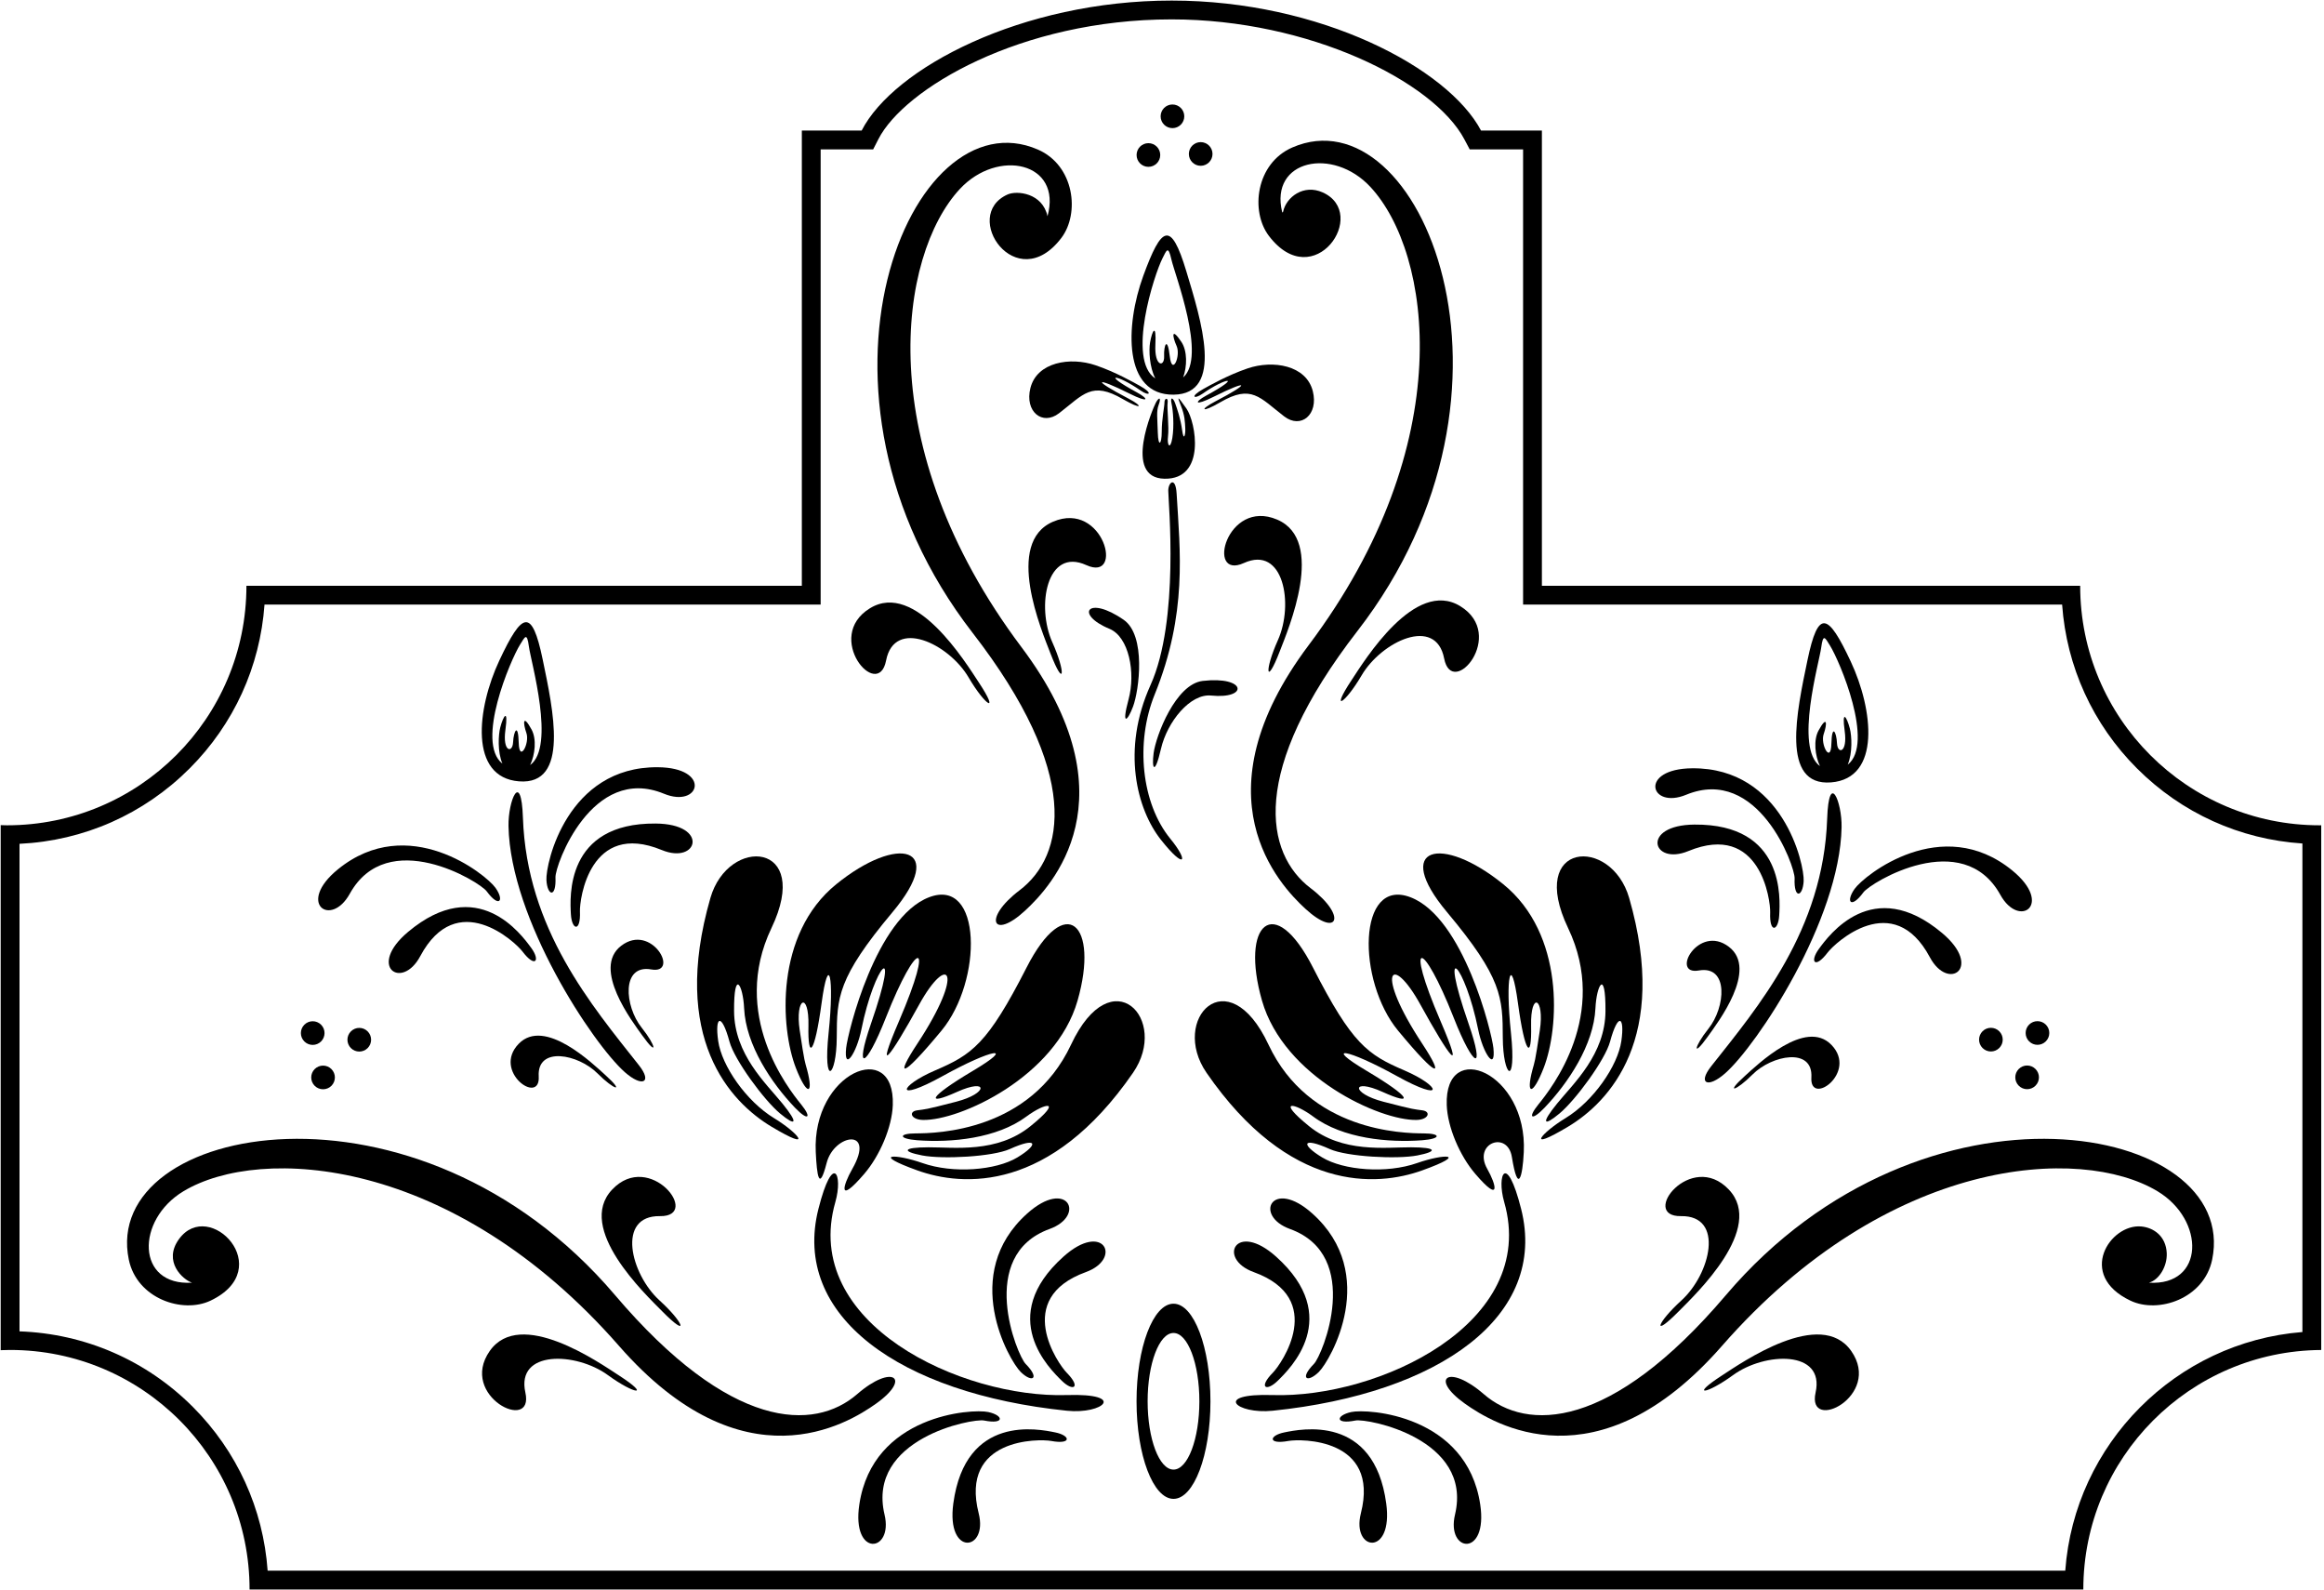 <?xml version="1.0" encoding="UTF-8"?>
<svg xmlns="http://www.w3.org/2000/svg" xmlns:xlink="http://www.w3.org/1999/xlink" width="557pt" height="381pt" viewBox="0 0 557 381" version="1.1">
<g id="surface1">
<path style=" stroke:none;fill-rule:nonzero;fill:rgb(0%,0%,0%);fill-opacity:1;" d="M 555.961 197.754 C 524.262 197.754 498.562 172.059 498.562 140.359 L 369.551 140.359 L 369.551 31.285 L 354.965 31.285 C 347.059 16.344 316.496 0.137 280.82 0.137 C 244.902 0.137 214.164 16.324 206.516 31.285 L 192.18 31.285 L 192.18 140.359 L 59.062 140.359 C 59.062 172.059 33.367 197.754 1.668 197.754 C 1.164 197.754 0.664 197.73 0.164 197.715 L 0.164 323.523 C 0.914 323.496 1.664 323.469 2.418 323.469 C 34.117 323.469 59.816 349.164 59.816 380.863 L 499.316 380.863 C 499.316 349.293 524.812 323.68 556.336 323.477 L 556.336 197.746 C 556.211 197.746 556.086 197.754 555.961 197.754 Z M 551.824 319.176 C 521.492 321.57 497.199 346.012 494.988 376.355 L 64.145 376.355 C 63.086 361.52 56.816 347.715 46.195 337.09 C 35.035 325.93 20.363 319.57 4.676 319.012 L 4.676 202.191 C 20.082 201.461 34.461 195.113 45.441 184.133 C 56.062 173.512 62.332 159.703 63.395 144.867 L 196.688 144.867 L 196.688 35.793 L 209.273 35.793 L 210.531 33.336 C 216.68 21.309 244.531 4.645 280.82 4.645 C 313.688 4.645 343.629 19.512 350.977 33.395 L 352.246 35.793 L 365.043 35.793 L 365.043 144.867 L 494.234 144.867 C 495.297 159.703 501.562 173.512 512.188 184.133 C 522.898 194.844 536.848 201.129 551.824 202.113 L 551.824 319.176 "/>
<path style=" stroke:none;fill-rule:nonzero;fill:rgb(0%,0%,0%);fill-opacity:1;" d="M 255.707 334.277 C 230.465 335.078 191.871 317.141 200.215 288.012 C 202.078 281.508 199.656 275.852 196.156 289.668 C 189.664 315.301 215.613 333.91 255.711 338.035 C 264.43 338.93 270.137 333.816 255.707 334.277 "/>
<path style=" stroke:none;fill-rule:nonzero;fill:rgb(0%,0%,0%);fill-opacity:1;" d="M 207.125 281.293 C 210.922 276.871 213.797 270.012 213.98 264.797 C 214.547 248.648 194.586 256.988 195.516 276.062 C 195.789 281.703 196.316 285.699 198.121 278.668 C 199.906 271.707 209.973 270.098 204.27 280.094 C 201.977 284.105 200.719 288.75 207.125 281.293 "/>
<path style=" stroke:none;fill-rule:nonzero;fill:rgb(0%,0%,0%);fill-opacity:1;" d="M 254.887 301.105 C 238.711 315.598 251.641 328.062 254.504 330.867 C 257.211 333.523 259.215 332.52 255.652 328.914 C 253.613 326.848 242.684 311.18 260.25 304.812 C 269.074 301.609 264.527 292.473 254.887 301.105 "/>
<path style=" stroke:none;fill-rule:nonzero;fill:rgb(0%,0%,0%);fill-opacity:1;" d="M 252.898 343.223 C 248.969 342.43 231.395 338.73 228.484 360.25 C 226.75 373.074 236.867 371.707 234.562 362.609 C 229.973 344.496 249.074 344.746 251.926 345.273 C 256.91 346.195 256.613 343.973 252.898 343.223 "/>
<path style=" stroke:none;fill-rule:nonzero;fill:rgb(0%,0%,0%);fill-opacity:1;" d="M 251.551 294.484 C 260.379 291.285 255.828 282.145 246.188 290.781 C 230.012 305.27 241.797 325.957 244.656 328.762 C 247.363 331.414 249.367 330.41 245.809 326.805 C 243.77 324.742 233.984 300.855 251.551 294.484 "/>
<path style=" stroke:none;fill-rule:nonzero;fill:rgb(0%,0%,0%);fill-opacity:1;" d="M 235.867 340.379 C 240.836 341.375 240.574 339.152 236.867 338.344 C 232.953 337.492 209.195 338.996 205.961 360.469 C 204.031 373.266 214.168 372.051 212 362.918 C 207.684 344.738 233.02 339.809 235.867 340.379 "/>
<path style=" stroke:none;fill-rule:nonzero;fill:rgb(0%,0%,0%);fill-opacity:1;" d="M 225.645 246.961 C 235.559 234.98 235.395 210.129 222.672 214.996 C 209.945 219.863 203.18 247.426 202.797 251.133 C 202.199 256.945 205.305 252.383 206.453 246.672 C 209.57 231.184 216.109 224.086 208.758 245.266 C 204.707 256.941 207.461 256.191 212.312 243.859 C 219.77 224.922 224.188 224.391 215.473 244.66 C 209.566 258.395 213.32 253.379 220.277 240.75 C 227.238 228.121 231.449 232.527 219.836 250.121 C 214.586 258.066 215.73 258.941 225.645 246.961 "/>
<path style=" stroke:none;fill-rule:nonzero;fill:rgb(0%,0%,0%);fill-opacity:1;" d="M 229.16 263.992 C 221.395 266.004 221.898 265.754 219.793 266.055 C 217.688 266.355 218.34 268.293 221.195 268.355 C 229.977 268.555 253.008 258.066 258.258 239.777 C 263.508 221.484 255.387 213.523 246.027 231.867 C 236.668 250.211 232.914 252.719 224.145 256.48 C 215.379 260.242 214.18 264.352 225.949 257.832 C 237.723 251.312 243.836 250.258 233.113 256.625 C 222.395 262.996 221.797 265.051 229.359 261.641 C 236.926 258.227 236.926 261.984 229.16 263.992 "/>
<path style=" stroke:none;fill-rule:nonzero;fill:rgb(0%,0%,0%);fill-opacity:1;" d="M 193.438 256.332 C 192.891 254.277 192.855 254.836 191.672 246.902 C 190.488 238.973 193.949 237.504 193.762 245.801 C 193.578 254.098 195.234 252.742 196.91 240.387 C 198.586 228.031 200.004 234.07 198.598 247.453 C 197.195 260.836 200.508 258.125 200.547 248.586 C 200.586 239.047 200.676 234.359 213.906 218.574 C 227.137 202.797 215.23 199.883 200.445 211.863 C 185.656 223.84 187.02 246.34 190.766 255.941 C 193.355 262.566 195.074 262.512 193.438 256.332 "/>
<path style=" stroke:none;fill-rule:nonzero;fill:rgb(0%,0%,0%);fill-opacity:1;" d="M 184.922 269.98 C 195.297 276.188 191.316 271.453 185.523 267.926 C 178.855 263.871 172.988 255.406 172.133 249.445 C 171.277 243.484 172.93 242.531 174.84 249.594 C 176.016 253.953 183.113 263.621 186.977 266.824 C 190.836 270.027 191.434 269.227 187.523 264.418 C 183.613 259.609 175.992 252.648 175.938 242.277 C 175.883 231.906 178.09 236.062 178.344 241.574 C 178.75 250.426 184.949 259.578 190.531 265.418 C 193.691 268.723 194.641 267.871 192.035 264.664 C 188.855 260.762 174.984 243.133 184.895 222.383 C 194.805 201.633 174.559 200.242 170.262 215.176 C 160.605 248.699 174.969 264.027 184.922 269.98 "/>
<path style=" stroke:none;fill-rule:nonzero;fill:rgb(0%,0%,0%);fill-opacity:1;" d="M 256.703 250.305 C 246.93 271.117 224.504 271.559 219.469 271.578 C 215.336 271.59 215.277 272.867 219.84 273.219 C 227.895 273.836 238.902 272.832 246.008 267.535 C 250.43 264.242 255.047 263.312 246.984 269.844 C 238.926 276.371 228.715 274.887 222.516 274.91 C 216.32 274.93 216.078 275.902 221.004 276.859 C 225.93 277.812 237.902 277.18 242.023 275.328 C 248.695 272.328 249.008 274.211 243.852 277.328 C 238.699 280.441 228.434 281.27 221.07 278.68 C 214.672 276.434 208.484 276.355 219.863 280.445 C 230.777 284.375 251.734 285.773 271.551 257.059 C 280.379 244.27 266.473 229.492 256.703 250.305 "/>
<path style=" stroke:none;fill-rule:nonzero;fill:rgb(0%,0%,0%);fill-opacity:1;" d="M 364.57 289.668 C 361.07 275.852 358.648 281.508 360.512 288.012 C 368.855 317.141 330.262 335.078 305.02 334.277 C 290.59 333.816 296.297 338.93 305.016 338.035 C 345.113 333.91 371.062 315.301 364.57 289.668 "/>
<path style=" stroke:none;fill-rule:nonzero;fill:rgb(0%,0%,0%);fill-opacity:1;" d="M 362.355 277.234 C 363.82 286.297 364.922 282.047 365.211 276.062 C 366.141 256.988 346.18 248.648 346.746 264.797 C 346.93 270.012 349.805 276.871 353.602 281.293 C 359.859 288.582 358.578 283.805 356.461 280.094 C 352.938 273.922 361.316 270.816 362.355 277.234 "/>
<path style=" stroke:none;fill-rule:nonzero;fill:rgb(0%,0%,0%);fill-opacity:1;" d="M 300.477 304.812 C 318.043 311.18 307.113 326.848 305.074 328.914 C 301.512 332.52 303.516 333.523 306.223 330.867 C 309.086 328.062 322.016 315.598 305.84 301.105 C 296.199 292.473 291.652 301.609 300.477 304.812 "/>
<path style=" stroke:none;fill-rule:nonzero;fill:rgb(0%,0%,0%);fill-opacity:1;" d="M 307.828 343.223 C 304.113 343.973 303.816 346.195 308.801 345.273 C 311.652 344.746 330.758 344.496 326.164 362.609 C 323.859 371.707 333.977 373.074 332.242 360.25 C 329.332 338.73 311.758 342.43 307.828 343.223 "/>
<path style=" stroke:none;fill-rule:nonzero;fill:rgb(0%,0%,0%);fill-opacity:1;" d="M 316.07 328.762 C 318.934 325.957 330.715 305.27 314.539 290.781 C 304.898 282.145 300.352 291.285 309.176 294.484 C 326.742 300.855 316.957 324.742 314.918 326.805 C 311.359 330.41 313.363 331.414 316.07 328.762 "/>
<path style=" stroke:none;fill-rule:nonzero;fill:rgb(0%,0%,0%);fill-opacity:1;" d="M 323.859 338.344 C 320.152 339.152 319.891 341.375 324.859 340.379 C 327.707 339.809 353.043 344.738 348.727 362.918 C 346.559 372.051 356.695 373.266 354.766 360.469 C 351.531 338.996 327.773 337.492 323.859 338.344 "/>
<path style=" stroke:none;fill-rule:nonzero;fill:rgb(0%,0%,0%);fill-opacity:1;" d="M 354.273 246.672 C 355.422 252.383 358.527 256.945 357.93 251.133 C 357.547 247.426 350.781 219.863 338.059 214.996 C 325.336 210.129 325.168 234.98 335.082 246.961 C 344.996 258.941 346.141 258.066 340.895 250.121 C 329.277 232.527 333.488 228.121 340.449 240.75 C 347.406 253.379 351.16 258.395 345.254 244.66 C 336.539 224.391 340.957 224.922 348.414 243.859 C 353.266 256.191 356.02 256.941 351.969 245.266 C 344.617 224.086 351.156 231.184 354.273 246.672 "/>
<path style=" stroke:none;fill-rule:nonzero;fill:rgb(0%,0%,0%);fill-opacity:1;" d="M 314.699 231.867 C 305.34 213.523 297.219 221.484 302.469 239.777 C 307.719 258.066 330.75 268.555 339.531 268.355 C 342.387 268.293 343.039 266.355 340.934 266.055 C 338.828 265.754 339.328 266.004 331.566 263.992 C 323.801 261.984 323.801 258.227 331.367 261.641 C 338.93 265.051 338.328 262.996 327.609 256.625 C 316.895 250.258 323.004 251.312 334.777 257.832 C 346.547 264.352 345.348 260.242 336.578 256.48 C 327.812 252.719 324.059 250.211 314.699 231.867 "/>
<path style=" stroke:none;fill-rule:nonzero;fill:rgb(0%,0%,0%);fill-opacity:1;" d="M 346.82 218.574 C 360.051 234.359 360.141 239.047 360.18 248.586 C 360.219 258.125 363.531 260.836 362.129 247.453 C 360.727 234.07 362.141 228.031 363.816 240.387 C 365.492 252.742 367.148 254.098 366.965 245.801 C 366.777 237.504 370.238 238.973 369.055 246.902 C 367.871 254.836 367.836 254.277 367.289 256.332 C 365.652 262.512 367.371 262.566 369.961 255.941 C 373.711 246.34 375.07 223.84 360.281 211.863 C 345.496 199.883 333.594 202.797 346.82 218.574 "/>
<path style=" stroke:none;fill-rule:nonzero;fill:rgb(0%,0%,0%);fill-opacity:1;" d="M 368.691 264.664 C 366.086 267.871 367.035 268.723 370.195 265.418 C 375.777 259.578 381.977 250.426 382.387 241.574 C 382.641 236.062 384.848 231.906 384.789 242.277 C 384.734 252.648 377.113 259.609 373.203 264.418 C 369.289 269.227 369.895 270.027 373.754 266.824 C 377.613 263.621 384.711 253.953 385.887 249.594 C 387.797 242.531 389.449 243.484 388.594 249.445 C 387.738 255.406 381.871 263.871 375.203 267.926 C 369.41 271.453 365.43 276.188 375.805 269.98 C 385.758 264.027 400.121 248.699 390.469 215.176 C 386.168 200.242 365.922 201.633 375.832 222.383 C 385.742 243.133 371.871 260.762 368.691 264.664 "/>
<path style=" stroke:none;fill-rule:nonzero;fill:rgb(0%,0%,0%);fill-opacity:1;" d="M 340.863 280.445 C 352.242 276.355 346.055 276.434 339.656 278.68 C 332.297 281.27 322.027 280.441 316.875 277.328 C 311.719 274.211 312.031 272.328 318.703 275.328 C 322.824 277.18 334.797 277.812 339.723 276.859 C 344.648 275.902 344.406 274.93 338.211 274.91 C 332.012 274.887 321.801 276.371 313.742 269.844 C 305.684 263.312 310.297 264.242 314.723 267.535 C 321.824 272.832 332.832 273.836 340.891 273.219 C 345.449 272.867 345.391 271.59 341.262 271.578 C 336.223 271.559 313.797 271.117 304.023 250.305 C 294.254 229.492 280.348 244.27 289.176 257.059 C 308.992 285.773 329.949 284.375 340.863 280.445 "/>
<path style=" stroke:none;fill-rule:nonzero;fill:rgb(0%,0%,0%);fill-opacity:1;" d="M 205.465 334.039 C 195.117 343.016 175.027 342.82 147.414 310.336 C 99.969 254.523 24.133 269.203 30.867 301.809 C 32.797 311.164 43.762 314.844 50.457 311.656 C 66.551 304.004 50.176 286.91 42.902 296.902 C 38.988 302.277 43.836 306.645 46.027 307.348 C 32.641 308.191 32.477 292.344 43.98 285.434 C 62.398 274.371 108.516 276.988 148.359 322.5 C 178.207 356.594 203.18 341.176 210.004 336.309 C 218.59 330.184 213.871 326.746 205.465 334.039 "/>
<path style=" stroke:none;fill-rule:nonzero;fill:rgb(0%,0%,0%);fill-opacity:1;" d="M 148.379 329.598 C 143.531 326.453 124.68 313.266 117.371 323.727 C 109.828 334.523 128.113 343.504 125.918 333.668 C 123.637 323.441 138.074 323.949 145.676 329.484 C 152.148 334.195 156.156 334.641 148.379 329.598 "/>
<path style=" stroke:none;fill-rule:nonzero;fill:rgb(0%,0%,0%);fill-opacity:1;" d="M 158.07 311.598 C 151.113 305.273 147.695 291.234 158.172 291.402 C 168.246 291.562 155.754 275.473 146.711 285.043 C 137.941 294.316 154.668 310.113 158.727 314.223 C 165.238 320.82 163.992 316.98 158.07 311.598 "/>
<path style=" stroke:none;fill-rule:nonzero;fill:rgb(0%,0%,0%);fill-opacity:1;" d="M 143.234 257.23 C 147.188 261.203 149.91 261.953 145.094 257.605 C 142.09 254.898 130.52 243.695 124.312 250.113 C 117.902 256.742 129.543 264.973 129.117 257.93 C 128.672 250.613 138.598 252.562 143.234 257.23 "/>
<path style=" stroke:none;fill-rule:nonzero;fill:rgb(0%,0%,0%);fill-opacity:1;" d="M 156.09 232.293 C 163.039 233.52 156.188 221.016 148.875 226.629 C 141.789 232.066 151.598 244.836 153.949 248.129 C 157.719 253.406 157.281 250.617 153.785 246.238 C 149.68 241.098 148.871 231.02 156.09 232.293 "/>
<path style=" stroke:none;fill-rule:nonzero;fill:rgb(0%,0%,0%);fill-opacity:1;" d="M 244.359 213.332 C 235.492 220.055 237.887 225.379 245.648 218.238 C 251.816 212.562 272.039 191.301 244.824 155.074 C 208.488 106.715 215.422 61.047 230.035 45.301 C 239.164 35.465 254.641 38.887 251.059 51.816 C 249.867 46.246 243.742 45.59 241.48 46.605 C 230.207 51.668 243.562 71.211 254.363 57.035 C 258.859 51.141 257.52 39.656 248.758 35.84 C 218.238 22.539 188.262 93.727 233.113 151.648 C 259.215 185.355 255.273 205.055 244.359 213.332 "/>
<path style=" stroke:none;fill-rule:nonzero;fill:rgb(0%,0%,0%);fill-opacity:1;" d="M 260.367 135.41 C 269.543 139.582 264.52 119.844 252.402 125 C 240.66 130 249.684 151.164 251.762 156.555 C 255.098 165.203 255.488 161.188 252.211 153.887 C 248.359 145.309 250.836 131.074 260.367 135.41 "/>
<path style=" stroke:none;fill-rule:nonzero;fill:rgb(0%,0%,0%);fill-opacity:1;" d="M 212.371 158.273 C 214.363 147.988 227.398 154.223 232.152 162.332 C 236.203 169.238 239.703 171.246 234.59 163.516 C 231.402 158.699 219.387 139.078 208.508 145.746 C 197.281 152.629 210.453 168.164 212.371 158.273 "/>
<path style=" stroke:none;fill-rule:nonzero;fill:rgb(0%,0%,0%);fill-opacity:1;" d="M 317.012 46.105 C 312.426 44.047 308.273 47.242 307.527 50.715 C 307.484 50.914 307.34 50.969 307.297 50.797 C 304.266 38.297 319.453 35.098 328.457 44.801 C 343.07 60.547 350.004 106.211 313.668 154.574 C 286.453 190.797 306.676 212.062 312.844 217.738 C 320.605 224.879 322.996 219.555 314.133 212.832 C 303.219 204.555 299.277 184.855 325.379 151.145 C 370.23 93.227 340.254 22.039 309.734 35.336 C 300.973 39.152 299.633 50.637 304.129 56.535 C 314.93 70.707 328.285 51.168 317.012 46.105 "/>
<path style=" stroke:none;fill-rule:nonzero;fill:rgb(0%,0%,0%);fill-opacity:1;" d="M 306.73 156.051 C 308.809 150.664 317.832 129.5 306.09 124.5 C 293.973 119.344 288.949 139.082 298.121 134.91 C 307.656 130.574 310.133 144.809 306.281 153.383 C 303.004 160.688 303.395 164.703 306.73 156.051 "/>
<path style=" stroke:none;fill-rule:nonzero;fill:rgb(0%,0%,0%);fill-opacity:1;" d="M 323.902 163.016 C 318.789 170.746 322.289 168.738 326.34 161.832 C 331.094 153.723 344.129 147.488 346.121 157.77 C 348.039 167.664 361.211 152.129 349.984 145.246 C 339.105 138.574 327.09 158.195 323.902 163.016 "/>
<path style=" stroke:none;fill-rule:nonzero;fill:rgb(0%,0%,0%);fill-opacity:1;" d="M 413.648 310.336 C 386.035 342.82 365.945 343.016 355.602 334.039 C 347.195 326.746 342.477 330.184 351.062 336.309 C 357.887 341.176 382.859 356.594 412.707 322.5 C 452.551 276.988 498.672 274.371 517.086 285.434 C 528.59 292.344 528.426 308.191 515.035 307.348 C 517.469 306.707 519.453 303.434 519.309 300.266 C 519.117 296.148 516.121 294.141 513.188 293.879 C 505.746 293.207 497.648 305.496 510.609 311.656 C 517.305 314.844 528.27 311.164 530.199 301.809 C 536.934 269.203 461.098 254.523 413.648 310.336 "/>
<path style=" stroke:none;fill-rule:nonzero;fill:rgb(0%,0%,0%);fill-opacity:1;" d="M 412.688 329.598 C 404.91 334.641 408.918 334.195 415.391 329.484 C 422.992 323.949 437.43 323.441 435.148 333.668 C 432.953 343.504 451.238 334.523 443.695 323.727 C 436.387 313.266 417.531 326.453 412.688 329.598 "/>
<path style=" stroke:none;fill-rule:nonzero;fill:rgb(0%,0%,0%);fill-opacity:1;" d="M 402.996 311.598 C 397.07 316.98 395.824 320.82 402.34 314.223 C 406.398 310.113 423.125 294.316 414.359 285.043 C 405.312 275.473 392.82 291.562 402.895 291.402 C 413.371 291.234 409.953 305.273 402.996 311.598 "/>
<path style=" stroke:none;fill-rule:nonzero;fill:rgb(0%,0%,0%);fill-opacity:1;" d="M 281.258 312.387 C 276.363 312.387 272.398 322.855 272.398 335.77 C 272.398 348.684 276.363 359.152 281.258 359.152 C 286.148 359.152 290.113 348.684 290.113 335.77 C 290.113 322.855 286.148 312.387 281.258 312.387 Z M 281.258 352.137 C 277.832 352.137 275.055 344.809 275.055 335.77 C 275.055 326.73 277.832 319.402 281.258 319.402 C 284.68 319.402 287.457 326.73 287.457 335.77 C 287.457 344.809 284.68 352.137 281.258 352.137 "/>
<path style=" stroke:none;fill-rule:nonzero;fill:rgb(0%,0%,0%);fill-opacity:1;" d="M 121.875 197.965 C 122.305 220.266 142.066 250.129 149.773 256.926 C 153.926 260.586 156.426 259.422 153.141 255.258 C 141.824 240.922 126.258 222.648 125.332 195.953 C 124.93 184.277 121.758 191.871 121.875 197.965 "/>
<path style=" stroke:none;fill-rule:nonzero;fill:rgb(0%,0%,0%);fill-opacity:1;" d="M 124.406 187.223 C 136.586 188.18 132.574 170.09 130.062 157.996 C 127.473 145.504 125.113 146.684 119.691 158.234 C 114.273 169.781 112.387 186.281 124.406 187.223 Z M 124.645 154.461 C 125.82 152.578 126.293 151.398 126.766 154.934 C 127.25 158.586 133.164 178.902 127.066 183.312 C 128.246 180.809 128.66 177.098 127.391 174.781 C 125.305 170.977 125.305 173.188 126.164 175.641 C 127.023 178.098 124.445 182.887 124.324 177.977 C 124.199 173.062 123.098 175.152 122.973 177.852 C 122.852 180.551 120.395 180.184 121.133 174.906 C 121.867 169.629 120.641 171.469 119.902 174.293 C 119.438 176.082 119.219 180.145 120.406 182.973 C 113.926 177.891 122.355 158.121 124.645 154.461 "/>
<path style=" stroke:none;fill-rule:nonzero;fill:rgb(0%,0%,0%);fill-opacity:1;" d="M 157.148 197.332 C 135.43 197.156 136.602 215.078 136.828 219.082 C 137.043 222.867 139.199 223.473 138.996 218.41 C 138.879 215.512 141.344 196.566 158.617 203.684 C 167.301 207.258 170.09 197.438 157.148 197.332 "/>
<path style=" stroke:none;fill-rule:nonzero;fill:rgb(0%,0%,0%);fill-opacity:1;" d="M 97.809 223.293 C 87.895 231.609 96.293 237.41 100.715 229.129 C 109.512 212.645 123.469 225.688 125.227 228 C 128.289 232.035 129.566 230.195 127.324 227.137 C 124.953 223.906 114.445 209.34 97.809 223.293 "/>
<path style=" stroke:none;fill-rule:nonzero;fill:rgb(0%,0%,0%);fill-opacity:1;" d="M 130.965 210.895 C 131.18 214.68 133.34 215.285 133.133 210.227 C 133.016 207.324 141.859 183.074 159.137 190.191 C 167.816 193.766 170.605 183.945 157.664 183.84 C 135.949 183.664 130.738 206.895 130.965 210.895 "/>
<path style=" stroke:none;fill-rule:nonzero;fill:rgb(0%,0%,0%);fill-opacity:1;" d="M 83.824 214.172 C 92.871 197.82 114.926 211.23 116.645 213.57 C 119.648 217.648 120.953 215.828 118.758 212.738 C 116.434 209.473 97.855 194.59 81.008 208.289 C 70.965 216.457 79.277 222.383 83.824 214.172 "/>
<path style=" stroke:none;fill-rule:nonzero;fill:rgb(0%,0%,0%);fill-opacity:1;" d="M 438.945 250.367 C 432.734 243.945 421.164 255.148 418.16 257.855 C 413.348 262.203 416.066 261.453 420.02 257.48 C 424.656 252.812 434.582 250.863 434.137 258.184 C 433.711 265.223 445.352 256.992 438.945 250.367 "/>
<path style=" stroke:none;fill-rule:nonzero;fill:rgb(0%,0%,0%);fill-opacity:1;" d="M 409.309 248.379 C 411.656 245.086 421.469 232.316 414.379 226.879 C 407.066 221.266 400.215 233.77 407.164 232.543 C 414.383 231.27 413.578 241.352 409.469 246.492 C 405.973 250.867 405.535 253.66 409.309 248.379 "/>
<path style=" stroke:none;fill-rule:nonzero;fill:rgb(0%,0%,0%);fill-opacity:1;" d="M 413.48 257.176 C 421.188 250.379 440.949 220.516 441.379 198.215 C 441.496 192.121 438.324 184.527 437.922 196.203 C 437 222.898 421.434 241.172 410.113 255.508 C 406.828 259.672 409.332 260.836 413.48 257.176 "/>
<path style=" stroke:none;fill-rule:nonzero;fill:rgb(0%,0%,0%);fill-opacity:1;" d="M 438.848 187.473 C 450.867 186.531 448.984 170.031 443.562 158.484 C 438.141 146.934 435.785 145.758 433.191 158.246 C 430.684 170.34 426.672 188.43 438.848 187.473 Z M 436.492 155.184 C 436.965 151.648 437.434 152.828 438.613 154.711 C 440.898 158.375 449.328 178.141 442.852 183.223 C 444.035 180.395 443.816 176.336 443.352 174.543 C 442.613 171.719 441.387 169.879 442.121 175.156 C 442.859 180.434 440.406 180.805 440.281 178.102 C 440.16 175.402 439.055 173.316 438.934 178.227 C 438.809 183.137 436.23 178.348 437.09 175.895 C 437.949 173.438 437.949 171.227 435.863 175.031 C 434.594 177.348 435.008 181.059 436.188 183.562 C 430.094 179.152 436.004 158.836 436.492 155.184 "/>
<path style=" stroke:none;fill-rule:nonzero;fill:rgb(0%,0%,0%);fill-opacity:1;" d="M 406.109 197.582 C 393.168 197.688 395.957 207.508 404.637 203.934 C 421.914 196.816 424.379 215.762 424.262 218.66 C 424.055 223.727 426.215 223.117 426.43 219.332 C 426.656 215.332 427.824 197.406 406.109 197.582 "/>
<path style=" stroke:none;fill-rule:nonzero;fill:rgb(0%,0%,0%);fill-opacity:1;" d="M 462.539 229.379 C 466.961 237.66 475.363 231.859 465.445 223.543 C 448.809 209.59 438.301 224.156 435.93 227.387 C 433.688 230.445 434.965 232.285 438.031 228.25 C 439.785 225.938 453.742 212.895 462.539 229.379 "/>
<path style=" stroke:none;fill-rule:nonzero;fill:rgb(0%,0%,0%);fill-opacity:1;" d="M 404.117 190.441 C 421.395 183.328 430.238 207.574 430.121 210.477 C 429.918 215.535 432.074 214.93 432.289 211.145 C 432.516 207.145 427.305 183.918 405.59 184.094 C 392.648 184.195 395.438 194.016 404.117 190.441 "/>
<path style=" stroke:none;fill-rule:nonzero;fill:rgb(0%,0%,0%);fill-opacity:1;" d="M 444.5 212.988 C 442.305 216.078 443.609 217.902 446.609 213.82 C 448.332 211.48 470.387 198.07 479.434 214.422 C 483.977 222.633 492.289 216.707 482.25 208.543 C 465.402 194.84 446.82 209.723 444.5 212.988 "/>
<path style=" stroke:none;fill-rule:nonzero;fill:rgb(0%,0%,0%);fill-opacity:1;" d="M 281.266 94.57 C 293.48 94.441 287.887 76.777 284.316 64.957 C 280.629 52.742 278.387 54.125 274.008 66.109 C 269.629 78.094 269.211 94.691 281.266 94.57 Z M 278.605 61.914 C 279.609 59.934 279.977 58.719 280.758 62.195 C 281.566 65.789 289.254 85.504 283.57 90.438 C 284.523 87.84 284.609 84.105 283.141 81.914 C 280.727 78.309 280.922 80.508 281.992 82.879 C 283.066 85.246 280.922 90.242 280.363 85.363 C 279.809 80.484 278.895 82.66 279.008 85.359 C 279.125 88.062 276.648 87.91 276.914 82.59 C 277.184 77.266 276.121 79.211 275.637 82.086 C 275.328 83.91 275.473 87.977 276.906 90.688 C 270.004 86.199 276.648 65.766 278.605 61.914 "/>
<path style=" stroke:none;fill-rule:nonzero;fill:rgb(0%,0%,0%);fill-opacity:1;" d="M 246.961 92.984 C 245.547 98.602 249.812 102.105 253.824 99.02 C 259.695 94.504 261.637 91.262 269.137 95.641 C 273.645 98.27 274.234 97.473 270.359 95.449 C 261.527 90.848 262.469 90.191 270.734 94.324 C 275.461 96.688 275.395 95.602 272.52 94.043 C 263.59 89.203 267.727 89.625 273.363 93.57 C 275.43 95.02 276.559 94.324 273.176 92.445 C 271.793 91.676 267.379 89.148 262.574 87.52 C 256.48 85.449 248.527 86.758 246.961 92.984 "/>
<path style=" stroke:none;fill-rule:nonzero;fill:rgb(0%,0%,0%);fill-opacity:1;" d="M 288.242 94.324 C 293.879 90.379 298.016 89.953 289.086 94.793 C 286.211 96.352 286.148 97.438 290.871 95.074 C 299.141 90.941 300.078 91.598 291.246 96.203 C 287.371 98.223 287.961 99.02 292.469 96.391 C 299.973 92.016 301.91 95.254 307.781 99.773 C 311.797 102.859 316.062 99.355 314.645 93.734 C 313.078 87.508 305.129 86.203 299.031 88.27 C 294.23 89.898 289.812 92.426 288.43 93.195 C 285.047 95.074 286.176 95.77 288.242 94.324 "/>
<path style=" stroke:none;fill-rule:nonzero;fill:rgb(0%,0%,0%);fill-opacity:1;" d="M 277.027 96.484 C 276.391 97.68 269.043 114.523 279.094 114.711 C 289.148 114.898 286.609 101.09 284.355 97.895 C 282.102 94.699 282.102 94.887 283.039 97.234 C 283.98 99.586 283.98 100.992 284.074 102.59 C 284.168 104.188 283.699 105.879 283.324 103.062 C 282.945 100.242 282.102 97.895 281.633 96.578 C 281.16 95.262 280.41 94.98 280.785 96.672 C 281.16 98.363 281.445 102.027 280.977 104.938 C 280.504 107.852 279.66 106.816 279.941 104.562 C 280.223 102.309 279.66 97.801 279.848 96.484 C 280.035 95.168 279.094 95.355 279.094 96.391 C 279.094 97.426 278.438 100.43 278.438 103.438 C 278.438 106.551 277.594 107.195 277.496 103.719 C 277.402 100.23 277.121 98.551 277.688 97.047 C 278.398 95.152 277.781 95.074 277.027 96.484 "/>
<path style=" stroke:none;fill-rule:nonzero;fill:rgb(0%,0%,0%);fill-opacity:1;" d="M 280.504 200.984 C 273.578 192.523 272.062 177.965 276.746 166.414 C 284.621 146.984 282.816 132.062 282.008 118.312 C 281.758 114.055 280.004 115.555 280.004 117.559 C 280.004 120.328 282.758 148.625 275.746 164.156 C 268.73 179.691 272.488 193.973 278.25 201.234 C 284.012 208.504 285.016 206.496 280.504 200.984 "/>
<path style=" stroke:none;fill-rule:nonzero;fill:rgb(0%,0%,0%);fill-opacity:1;" d="M 290.273 166.664 C 299.305 167.566 298.727 161.949 288.27 163.156 C 281.758 163.906 277.051 176.281 276.496 180.441 C 275.996 184.199 276.746 185.953 278.25 179.441 C 279.754 172.926 285.266 166.16 290.273 166.664 "/>
<path style=" stroke:none;fill-rule:nonzero;fill:rgb(0%,0%,0%);fill-opacity:1;" d="M 271.555 169.32 C 273.031 165.391 274.719 152.262 269.328 148.523 C 260.68 142.527 257.52 147.211 265.906 150.672 C 270.562 152.594 272.23 161.156 270.48 167.609 C 268.734 174.062 270.227 172.871 271.555 169.32 "/>
<path style=" stroke:none;fill-rule:nonzero;fill:rgb(0%,0%,0%);fill-opacity:1;" d="M 275.242 39.977 C 276.809 39.977 278.078 38.707 278.078 37.141 C 278.078 35.574 276.809 34.305 275.242 34.305 C 273.68 34.305 272.41 35.574 272.41 37.141 C 272.41 38.707 273.68 39.977 275.242 39.977 "/>
<path style=" stroke:none;fill-rule:nonzero;fill:rgb(0%,0%,0%);fill-opacity:1;" d="M 287.77 39.727 C 289.336 39.727 290.605 38.453 290.605 36.891 C 290.605 35.324 289.336 34.055 287.77 34.055 C 286.203 34.055 284.938 35.324 284.938 36.891 C 284.938 38.453 286.203 39.727 287.77 39.727 "/>
<path style=" stroke:none;fill-rule:nonzero;fill:rgb(0%,0%,0%);fill-opacity:1;" d="M 281.008 30.703 C 282.57 30.703 283.84 29.438 283.84 27.871 C 283.84 26.305 282.57 25.035 281.008 25.035 C 279.441 25.035 278.172 26.305 278.172 27.871 C 278.172 29.438 279.441 30.703 281.008 30.703 "/>
<path style=" stroke:none;fill-rule:nonzero;fill:rgb(0%,0%,0%);fill-opacity:1;" d="M 75.422 256.168 C 74.316 257.273 74.316 259.066 75.422 260.176 C 76.531 261.281 78.324 261.281 79.434 260.176 C 80.539 259.066 80.539 257.273 79.434 256.168 C 78.324 255.059 76.531 255.059 75.422 256.168 "/>
<path style=" stroke:none;fill-rule:nonzero;fill:rgb(0%,0%,0%);fill-opacity:1;" d="M 84.105 247.133 C 82.996 248.238 82.996 250.035 84.105 251.141 C 85.211 252.246 87.008 252.246 88.113 251.141 C 89.219 250.035 89.219 248.238 88.113 247.133 C 87.008 246.023 85.211 246.023 84.105 247.133 "/>
<path style=" stroke:none;fill-rule:nonzero;fill:rgb(0%,0%,0%);fill-opacity:1;" d="M 76.953 249.547 C 78.059 248.438 78.059 246.645 76.953 245.535 C 75.844 244.43 74.051 244.43 72.945 245.535 C 71.836 246.645 71.836 248.438 72.945 249.547 C 74.051 250.652 75.844 250.652 76.953 249.547 "/>
<path style=" stroke:none;fill-rule:nonzero;fill:rgb(0%,0%,0%);fill-opacity:1;" d="M 483.84 256.145 C 482.734 257.25 482.734 259.047 483.84 260.152 C 484.949 261.262 486.742 261.262 487.848 260.152 C 488.957 259.047 488.957 257.254 487.848 256.145 C 486.742 255.035 484.949 255.035 483.84 256.145 "/>
<path style=" stroke:none;fill-rule:nonzero;fill:rgb(0%,0%,0%);fill-opacity:1;" d="M 475.16 247.109 C 474.055 248.219 474.055 250.012 475.16 251.117 C 476.266 252.227 478.062 252.227 479.168 251.117 C 480.277 250.012 480.277 248.219 479.168 247.109 C 478.062 246.004 476.266 246.004 475.16 247.109 "/>
<path style=" stroke:none;fill-rule:nonzero;fill:rgb(0%,0%,0%);fill-opacity:1;" d="M 486.32 249.523 C 487.43 250.633 489.223 250.633 490.328 249.523 C 491.438 248.418 491.438 246.621 490.328 245.516 C 489.223 244.41 487.43 244.41 486.32 245.516 C 485.215 246.621 485.215 248.418 486.32 249.523 "/>
</g>
</svg>
